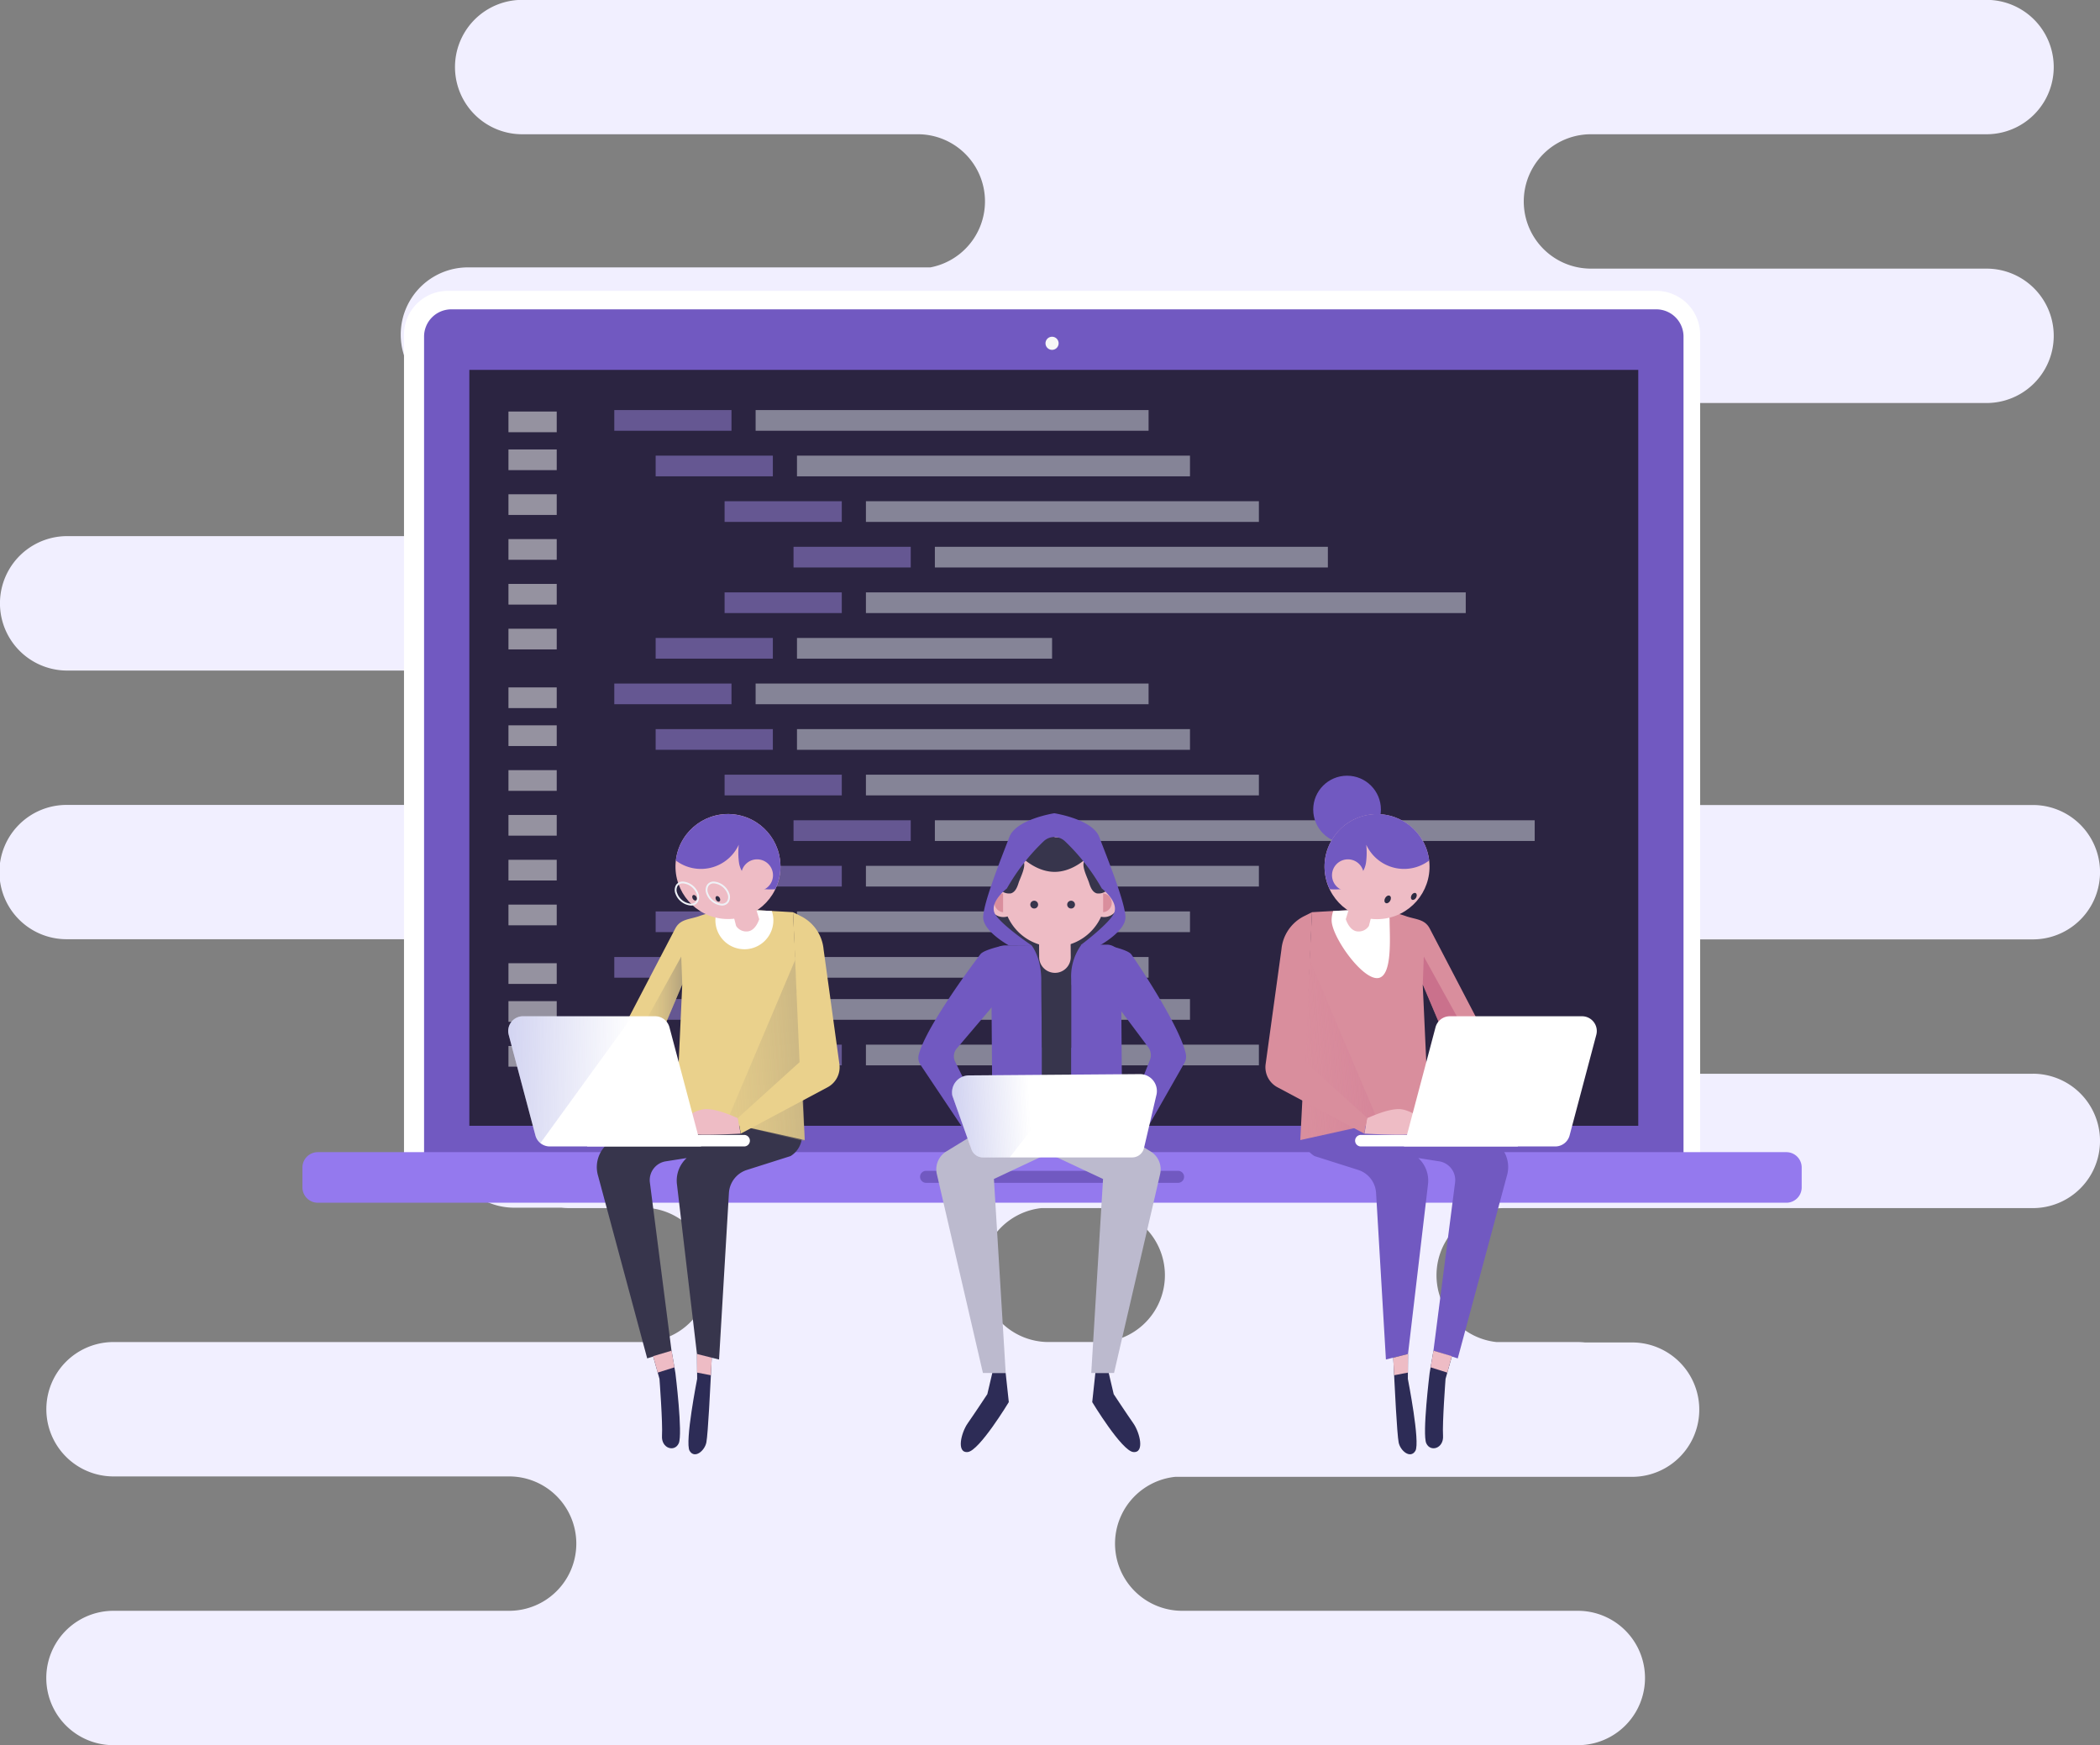 <svg xmlns="http://www.w3.org/2000/svg" xmlns:xlink="http://www.w3.org/1999/xlink" width="361.064" height="300" viewBox="0 0 361.064 300">
  <rect x="0" y="0" width="361.064" height="300" fill="#808080" stroke="none"/>
  <defs>
    <linearGradient id="linear-gradient" y1="0.5" x2="0.999" y2="0.5" gradientUnits="objectBoundingBox">
      <stop offset="0" stop-color="#ead18c" stop-opacity="0"/>
      <stop offset="1" stop-color="#524f63" stop-opacity="0.702"/>
    </linearGradient>
    <linearGradient id="linear-gradient-2" x1="-1.031" y1="0.826" x2="2.731" y2="0.211" xlink:href="#linear-gradient"/>
    <linearGradient id="linear-gradient-3" x1="0.998" y1="0.509" x2="-1.107" y2="0.46" gradientUnits="objectBoundingBox">
      <stop offset="0" stop-color="#484ec2" stop-opacity="0"/>
      <stop offset="1" stop-color="#444bcc" stop-opacity="0.502"/>
    </linearGradient>
    <linearGradient id="linear-gradient-4" x1="-2.486" y1="0.5" x2="-1.486" y2="0.5" gradientUnits="objectBoundingBox">
      <stop offset="0" stop-color="#d37897" stop-opacity="0"/>
      <stop offset="0.899" stop-color="#bc547c"/>
    </linearGradient>
    <linearGradient id="linear-gradient-5" x1="0.074" y1="0.826" x2="3.836" y2="0.211" xlink:href="#linear-gradient-4"/>
    <linearGradient id="linear-gradient-6" x1="-1.447" y1="0.509" x2="-3.552" y2="0.46" xlink:href="#linear-gradient-3"/>
    <linearGradient id="linear-gradient-7" x1="0.641" y1="0.493" x2="-0.625" y2="0.537" xlink:href="#linear-gradient-3"/>
  </defs>
  <g id="Group_1536" data-name="Group 1536" transform="translate(-822 -180)">
    <path id="Path_3046" data-name="Path 3046" d="M349.516,184.564H281.5a11.548,11.548,0,0,1,0-23.1h68.02a11.548,11.548,0,0,0,0-23.1H263.677c-.121,0-.232-.022-.353-.022H195.3a11.545,11.545,0,0,1-2.164-22.887h79.513a11.548,11.548,0,1,0,0-23.1H265.51a11.716,11.716,0,0,0-2.175-.21H248.4a11.547,11.547,0,0,1,2.175-22.887h90.984a11.548,11.548,0,0,0,0-23.1h-68.02a11.548,11.548,0,1,1,0-23.1h68.02a11.548,11.548,0,0,0,0-23.1H89.78a11.549,11.549,0,0,0,0,23.1H157.8a11.545,11.545,0,0,1,2.164,22.887H80.451a11.548,11.548,0,0,0,0,23.1h7.154a11.717,11.717,0,0,0,2.175.21h14.927a11.547,11.547,0,0,1-2.175,22.887H11.548a11.554,11.554,0,0,0,0,23.108h68.02a11.548,11.548,0,1,1,0,23.1H11.548a11.543,11.543,0,1,0,0,23.085H97.387c.121,0,.232.022.353.022h68.02a11.546,11.546,0,0,1,1.2,23.03H88.422a11.548,11.548,0,0,0,0,23.1h8.115a11.04,11.04,0,0,0,1.214.066h13.966a11.547,11.547,0,0,1-1.214,23.03H19.519a11.548,11.548,0,0,0,0,23.1h68.02a11.548,11.548,0,1,1,0,23.1H19.508a11.548,11.548,0,0,0,0,23.1H271.284a11.549,11.549,0,0,0,0-23.1h-68.02a11.546,11.546,0,0,1-1.2-23.03h78.552a11.548,11.548,0,0,0,0-23.1H272.5a11.044,11.044,0,0,0-1.214-.066H257.318a11.547,11.547,0,0,1,1.214-23.03h90.984a11.548,11.548,0,0,0,0-23.1ZM180.764,69.28a11.545,11.545,0,0,1,2.164,22.887h-10.6a11.545,11.545,0,0,1-2.164-22.887h10.6Zm-.464,161.4a11.546,11.546,0,0,1-1.2-23.03h9.638a11.546,11.546,0,0,1,1.2,23.03Z" transform="translate(822 180.02)" fill="#f1efff"/>
    <g id="Group_1535" data-name="Group 1535" transform="translate(118.699 23)">
      <path id="Path_2969" data-name="Path 2969" d="M262.307,47.41H54.529a7.539,7.539,0,0,0-7.539,7.539V198.037H269.845V54.955A7.544,7.544,0,0,0,262.307,47.41Z" transform="translate(725.771 159.59)" fill="#fff"/>
      <g id="Group_1502" data-name="Group 1502" transform="translate(776.214 210.177)">
        <path id="Path_2971" data-name="Path 2971" d="M264.205,52.77H56.972a4.684,4.684,0,0,0-4.652,4.713V199.976H268.863V57.483A4.685,4.685,0,0,0,264.205,52.77Z" transform="translate(-52.32 -52.77)" fill="#7159c1"/>
        <rect id="Rectangle_280" data-name="Rectangle 280" width="200.98" height="129.943" transform="translate(7.782 10.407)" fill="#2b2441"/>
      </g>
      <path id="Path_2972" data-name="Path 2972" d="M235.352,61.846a1.126,1.126,0,1,1-1.126-1.126A1.126,1.126,0,0,1,235.352,61.846Z" transform="translate(649.962 154.168)" fill="#f7f7f7"/>
      <g id="Group_1531" data-name="Group 1531" transform="translate(790.724 227.743)" opacity="0.5">
        <rect id="Rectangle_282" data-name="Rectangle 282" width="8.297" height="3.556" transform="translate(0 0)" fill="#fff"/>
        <rect id="Rectangle_283" data-name="Rectangle 283" width="8.297" height="3.556" transform="translate(0 6.519)" fill="#fff"/>
        <rect id="Rectangle_284" data-name="Rectangle 284" width="8.297" height="3.556" transform="translate(0 14.224)" fill="#fff"/>
        <rect id="Rectangle_285" data-name="Rectangle 285" width="8.297" height="3.556" transform="translate(0 21.929)" fill="#fff"/>
        <rect id="Rectangle_286" data-name="Rectangle 286" width="8.297" height="3.556" transform="translate(0 29.633)" fill="#fff"/>
        <rect id="Rectangle_287" data-name="Rectangle 287" width="8.297" height="3.556" transform="translate(0 37.338)" fill="#fff"/>
        <rect id="Rectangle_300" data-name="Rectangle 300" width="8.297" height="3.556" transform="translate(0 47.425)" fill="#fff"/>
        <rect id="Rectangle_301" data-name="Rectangle 301" width="8.297" height="3.556" transform="translate(0 53.945)" fill="#fff"/>
        <rect id="Rectangle_302" data-name="Rectangle 302" width="8.297" height="3.556" transform="translate(0 61.649)" fill="#fff"/>
        <rect id="Rectangle_303" data-name="Rectangle 303" width="8.297" height="3.556" transform="translate(0 69.354)" fill="#fff"/>
        <rect id="Rectangle_304" data-name="Rectangle 304" width="8.297" height="3.556" transform="translate(0 77.059)" fill="#fff"/>
        <rect id="Rectangle_305" data-name="Rectangle 305" width="8.297" height="3.556" transform="translate(0 84.764)" fill="#fff"/>
        <rect id="Rectangle_312" data-name="Rectangle 312" width="8.297" height="3.556" transform="translate(0 94.839)" fill="#fff"/>
        <rect id="Rectangle_313" data-name="Rectangle 313" width="8.297" height="3.556" transform="translate(0 101.358)" fill="#fff"/>
        <rect id="Rectangle_314" data-name="Rectangle 314" width="8.297" height="3.556" transform="translate(0 109.063)" fill="#fff"/>
      </g>
      <g id="Group_1533" data-name="Group 1533" transform="translate(808.919 227.492)">
        <rect id="Rectangle_281" data-name="Rectangle 281" width="20.151" height="3.556" transform="translate(0 0)" fill="#655792"/>
        <rect id="Rectangle_289" data-name="Rectangle 289" width="20.151" height="3.556" transform="translate(7.112 7.835)" fill="#655792"/>
        <rect id="Rectangle_291" data-name="Rectangle 291" width="20.151" height="3.556" transform="translate(18.965 15.67)" fill="#655792"/>
        <rect id="Rectangle_293" data-name="Rectangle 293" width="20.151" height="3.556" transform="translate(30.819 23.505)" fill="#655792"/>
        <rect id="Rectangle_295" data-name="Rectangle 295" width="20.151" height="3.556" transform="translate(18.965 31.341)" fill="#655792"/>
        <rect id="Rectangle_297" data-name="Rectangle 297" width="20.151" height="3.556" transform="translate(7.112 39.176)" fill="#655792"/>
        <rect id="Rectangle_299" data-name="Rectangle 299" width="20.151" height="3.556" transform="translate(0 47.011)" fill="#655792"/>
        <rect id="Rectangle_307" data-name="Rectangle 307" width="20.151" height="3.556" transform="translate(7.112 54.846)" fill="#655792"/>
        <rect id="Rectangle_309" data-name="Rectangle 309" width="20.151" height="3.556" transform="translate(18.965 62.681)" fill="#655792"/>
        <rect id="Rectangle_311" data-name="Rectangle 311" width="20.151" height="3.556" transform="translate(0 94.022)" fill="#655792"/>
        <rect id="Rectangle_316" data-name="Rectangle 316" width="20.151" height="3.556" transform="translate(7.112 101.254)" fill="#655792"/>
        <rect id="Rectangle_318" data-name="Rectangle 318" width="20.151" height="3.556" transform="translate(18.965 109.089)" fill="#655792"/>
        <rect id="Rectangle_320" data-name="Rectangle 320" width="20.151" height="3.556" transform="translate(30.819 70.516)" fill="#655792"/>
        <rect id="Rectangle_322" data-name="Rectangle 322" width="20.151" height="3.556" transform="translate(18.965 78.351)" fill="#655792"/>
        <rect id="Rectangle_324" data-name="Rectangle 324" width="20.151" height="3.556" transform="translate(7.112 86.186)" fill="#655792"/>
      </g>
      <g id="Group_1532" data-name="Group 1532" transform="translate(833.219 227.492)" opacity="0.5">
        <rect id="Rectangle_288" data-name="Rectangle 288" width="67.564" height="3.556" transform="translate(0 0)" fill="#e0e4ed"/>
        <rect id="Rectangle_290" data-name="Rectangle 290" width="67.57" height="3.556" transform="translate(7.112 7.835)" fill="#e0e4ed"/>
        <rect id="Rectangle_292" data-name="Rectangle 292" width="67.564" height="3.556" transform="translate(18.965 15.67)" fill="#e0e4ed"/>
        <rect id="Rectangle_294" data-name="Rectangle 294" width="67.57" height="3.556" transform="translate(30.819 23.505)" fill="#e0e4ed"/>
        <rect id="Rectangle_296" data-name="Rectangle 296" width="103.13" height="3.556" transform="translate(18.965 31.341)" fill="#e0e4ed"/>
        <rect id="Rectangle_298" data-name="Rectangle 298" width="43.857" height="3.556" transform="translate(7.112 39.176)" fill="#e0e4ed"/>
        <rect id="Rectangle_306" data-name="Rectangle 306" width="67.564" height="3.556" transform="translate(0 47.011)" fill="#e0e4ed"/>
        <rect id="Rectangle_308" data-name="Rectangle 308" width="67.57" height="3.556" transform="translate(7.112 54.846)" fill="#e0e4ed"/>
        <rect id="Rectangle_310" data-name="Rectangle 310" width="67.564" height="3.556" transform="translate(18.965 62.681)" fill="#e0e4ed"/>
        <rect id="Rectangle_315" data-name="Rectangle 315" width="67.564" height="3.556" transform="translate(0 94.022)" fill="#e0e4ed"/>
        <rect id="Rectangle_317" data-name="Rectangle 317" width="67.57" height="3.556" transform="translate(7.112 101.254)" fill="#e0e4ed"/>
        <rect id="Rectangle_319" data-name="Rectangle 319" width="67.564" height="3.556" transform="translate(18.965 109.089)" fill="#e0e4ed"/>
        <rect id="Rectangle_321" data-name="Rectangle 321" width="103.13" height="3.556" transform="translate(30.819 70.516)" fill="#e0e4ed"/>
        <rect id="Rectangle_323" data-name="Rectangle 323" width="67.564" height="3.556" transform="translate(18.965 78.351)" fill="#e0e4ed"/>
        <rect id="Rectangle_325" data-name="Rectangle 325" width="67.57" height="3.556" transform="translate(7.112 86.186)" fill="#e0e4ed"/>
      </g>
      <path id="Path_2970" data-name="Path 2970" d="M272.668,297.23H20.167a2.636,2.636,0,0,0-2.637,2.637v3.42a2.636,2.636,0,0,0,2.637,2.637h252.5a2.636,2.636,0,0,0,2.637-2.637v-3.42A2.636,2.636,0,0,0,272.668,297.23Z" transform="translate(737.771 57.83)" fill="#9479ee"/>
      <path id="Path_2973" data-name="Path 2973" d="M241.071,303.66h-43.33a1.031,1.031,0,0,0,0,2.063h43.33a1.031,1.031,0,0,0,0-2.063Z" transform="translate(664.785 54.609)" fill="#7159c1"/>
      <circle id="Ellipse_11" data-name="Ellipse 11" cx="5.82" cy="5.82" r="5.82" transform="translate(929.089 290.347)" fill="#7159c1"/>
      <g id="Group_1534" data-name="Group 1534" transform="translate(790.679 295.598)">
        <g id="Group_1522" data-name="Group 1522" transform="translate(0 0)">
          <path id="Path_2974" data-name="Path 2974" d="M130.36,355.147l.03,4.273s-.539,2.732-.972,5.648-.753,6.01-.326,6.727c.865,1.44,2.59,0,2.88-1.44s.717-10.36.717-10.36l.29-5.755Z" transform="translate(-97.902 -260.99)" fill="#2d2c56"/>
          <path id="Path_2975" data-name="Path 2975" d="M121.678,354.81l.658,3.835s1.3,10.508.575,12.09-3.023.865-2.88-1.3-.433-9.785-.433-9.785l-1.3-4.605Z" transform="translate(-93.589 -261.222)" fill="#2d2c56"/>
          <g id="Group_1520" data-name="Group 1520" transform="translate(15.057 0)">
            <path id="Path_2976" data-name="Path 2976" d="M116.943,275.736l.314,4.73-12.185,5.879a5.261,5.261,0,0,0-2.537,6.152l8.44,31.364,4.178-1.328-3.71-28.851a3.269,3.269,0,0,1,2.732-3.7l4.338-.682,4.623-4.712-5.34,4.795a5.262,5.262,0,0,0-1.7,4.611l3.432,29.112,3.8.948,1.7-28.667a4.43,4.43,0,0,1,3.082-3.923l7.509-2.382a4.117,4.117,0,0,0,1.974-3.414l-.314-10.093Z" transform="translate(-102.132 -228.945)" fill="#37354c"/>
            <path id="Path_2977" data-name="Path 2977" d="M137.932,266.457l-2.009-39.169s-8.333-.5-10.81-.5a22.281,22.281,0,0,0-5.476,1.227c-1.713.551-3.135.5-3.965,2.092L102.01,256.293l8.392.8,2.8-3.2-1.422-2.157,5.1-12.037-1,21.858Z" transform="translate(-102.01 -209.075)" fill="#ead18c"/>
            <path id="Path_2978" data-name="Path 2978" d="M120.576,240.51l-9.056,16.358,2.821,3.3a4.959,4.959,0,0,0,2.234-.124l.5-.575-1.422-2.157,5.1-12.037Z" transform="translate(-105.884 -214.664)" opacity="0.5" fill="url(#linear-gradient)"/>
            <path id="Path_2979" data-name="Path 2979" d="M141.7,233.655a4.988,4.988,0,0,0,4.984-4.984,4.917,4.917,0,0,0-.267-1.594c-2.566-.136-5.784-.3-7.171-.3a11.234,11.234,0,0,0-2.282.332,4.987,4.987,0,0,0,4.735,6.543Z" transform="translate(-116.148 -209.071)" fill="#fff"/>
            <path id="Path_2980" data-name="Path 2980" d="M152.332,239.04l1.025,32.626-13.477-3.23Z" transform="translate(-117.436 -214.065)" fill="url(#linear-gradient-2)"/>
            <path id="Path_2981" data-name="Path 2981" d="M139.57,218.385c.231.468,1.867,6.893,1.867,6.893a2.084,2.084,0,0,0,1.985.936c1.4-.119,1.985-2.1,1.985-2.1l-2.454-8.06Z" transform="translate(-117.309 -204.701)" fill="#eebcc5"/>
            <path id="Path_2982" data-name="Path 2982" d="M143.142,207.8c0,4.427-4.7,9.323-9.127,9.323s-6.9-4.9-6.9-9.323a8.016,8.016,0,0,1,16.032,0Z" transform="translate(-112.234 -198.077)" fill="#eebcc5"/>
            <circle id="Ellipse_9" data-name="Ellipse 9" cx="9.026" cy="9.026" r="9.026" transform="translate(12.371 17.818) rotate(-80.741)" fill="#eebcc5"/>
            <g id="Group_1518" data-name="Group 1518" transform="translate(13.578 12.944)">
              <path id="Path_2983" data-name="Path 2983" d="M127.688,222.865a3.092,3.092,0,0,1-2.637-2.009,1.715,1.715,0,0,1,.119-1.565,1.366,1.366,0,0,1,1.162-.551,3.092,3.092,0,0,1,2.637,2.009,1.7,1.7,0,0,1-.119,1.559A1.356,1.356,0,0,1,127.688,222.865Zm-1.357-3.811a1.056,1.056,0,0,0-.907.421,1.385,1.385,0,0,0-.077,1.274,2.765,2.765,0,0,0,2.341,1.8,1.056,1.056,0,0,0,.907-.421,1.385,1.385,0,0,0,.077-1.274A2.756,2.756,0,0,0,126.331,219.054Z" transform="translate(-124.921 -218.74)" fill="#eff2f7"/>
            </g>
            <g id="Group_1519" data-name="Group 1519" transform="translate(18.895 12.944)">
              <path id="Path_2984" data-name="Path 2984" d="M136.658,222.865a3.092,3.092,0,0,1-2.637-2.009,1.715,1.715,0,0,1,.119-1.565,1.366,1.366,0,0,1,1.162-.551,3.092,3.092,0,0,1,2.637,2.009,1.7,1.7,0,0,1-.118,1.559A1.355,1.355,0,0,1,136.658,222.865Zm-1.357-3.811a1.056,1.056,0,0,0-.907.421,1.385,1.385,0,0,0-.077,1.274,2.765,2.765,0,0,0,2.341,1.8,1.056,1.056,0,0,0,.907-.421,1.385,1.385,0,0,0,.077-1.274A2.756,2.756,0,0,0,135.3,219.054Z" transform="translate(-133.891 -218.74)" fill="#eff2f7"/>
            </g>
            <path id="Path_2985" data-name="Path 2985" d="M130.7,222.929c.142.249.124.533-.047.628s-.427-.024-.569-.273-.124-.533.047-.628S130.553,222.68,130.7,222.929Z" transform="translate(-113.407 -207.377)" fill="#2d2b42"/>
            <path id="Path_2986" data-name="Path 2986" d="M137.461,223.249c.142.249.124.533-.047.628s-.427-.024-.569-.273-.124-.533.047-.628S137.319,223,137.461,223.249Z" transform="translate(-116.16 -207.508)" fill="#2d2b42"/>
          </g>
          <path id="Path_2987" data-name="Path 2987" d="M136.256,286.293c-.35-.119-3.313-1.553-5.417-1.553s-4.676,2.223-4.676,2.223-.35,1.168,1.049.936-.2.883-.2.883a12.361,12.361,0,0,0,1.713.284c1.636.231,8.013-.107,8.013-.107Z" transform="translate(-96.776 -232.68)" fill="#eebcc5"/>
          <path id="Path_2988" data-name="Path 2988" d="M152.721,227.63l1.126,25.781-10.6,9.583.5,2.691,14.923-7.965a3.9,3.9,0,0,0,2.027-3.977l-2.72-19.724a7.1,7.1,0,0,0-3.929-5.719Z" transform="translate(-103.752 -209.417)" fill="#ead18c"/>
          <g id="Group_1521" data-name="Group 1521" transform="translate(0 36.087)">
            <path id="Path_2989" data-name="Path 2989" d="M126.5,294.21H99.51V292.23H126.5a.992.992,0,0,1,.99.99h0A.984.984,0,0,1,126.5,294.21Z" transform="translate(-85.935 -271.819)" fill="#fff"/>
            <path id="Path_2990" data-name="Path 2990" d="M109.768,280.189H83.738a2.543,2.543,0,0,1-2.454-1.885L76.691,261a2.538,2.538,0,0,1,2.454-3.189h22.729a2.543,2.543,0,0,1,2.454,1.885Z" transform="translate(-76.605 -257.798)" fill="#fff"/>
            <path id="Path_2991" data-name="Path 2991" d="M79.145,257.8a2.538,2.538,0,0,0-2.454,3.189l4.593,17.306a2.531,2.531,0,0,0,.859,1.316L97.968,257.79H79.145Z" transform="translate(-76.605 -257.79)" fill="url(#linear-gradient-3)"/>
          </g>
          <path id="Path_2993" data-name="Path 2993" d="M134.2,199.17a9.029,9.029,0,0,0-8.961,7.983,7.163,7.163,0,0,0,10.816-2.714,12.687,12.687,0,0,0,.03,3,4.245,4.245,0,0,0,1.369,2.608,4.59,4.59,0,0,1,.492-2.033,1.565,1.565,0,0,1,1.784-.765,1.46,1.46,0,0,1,.842,1.174,2.958,2.958,0,0,1-.243,1.476,6.421,6.421,0,0,1-1.256,2,13.091,13.091,0,0,0,3.26.19,9.016,9.016,0,0,0-8.131-12.92Z" transform="translate(-96.415 -197.825)" fill="#7159c1"/>
          <path id="Path_2994" data-name="Path 2994" d="M149.664,215.032a2.732,2.732,0,1,1-2.732-2.732A2.733,2.733,0,0,1,149.664,215.032Z" transform="translate(-104.138 -203.173)" fill="#eebcc5"/>
          <path id="Path_2995" data-name="Path 2995" d="M121.817,354.81l.492,2.863-2.874.907-.794-2.827Z" transform="translate(-93.727 -261.222)" fill="#eebcc5"/>
          <path id="Path_2996" data-name="Path 2996" d="M131.394,358.97l2.371.456.148-3.017-2.543-.64Z" transform="translate(-98.912 -261.613)" fill="#eebcc5"/>
        </g>
        <g id="Group_1525" data-name="Group 1525" transform="translate(130.184 0.024)">
          <path id="Path_2997" data-name="Path 2997" d="M336.2,355.147l-.03,4.273s.539,2.732.972,5.648.753,6.01.326,6.727c-.865,1.44-2.59,0-2.88-1.44s-.717-10.36-.717-10.36l-.29-5.755Z" transform="translate(-311.673 -261.014)" fill="#2d2c56"/>
          <path id="Path_2998" data-name="Path 2998" d="M344.382,354.81l-.658,3.835s-1.3,10.508-.575,12.09,3.023.865,2.88-1.3.433-9.785.433-9.785l1.3-4.605Z" transform="translate(-315.482 -261.246)" fill="#2d2c56"/>
          <g id="Group_1523" data-name="Group 1523" transform="translate(6.005 0)">
            <path id="Path_2999" data-name="Path 2999" d="M328.179,275.736l-.314,4.73,12.185,5.879a5.25,5.25,0,0,1,2.531,6.152l-8.44,31.364-4.178-1.328,3.71-28.851a3.269,3.269,0,0,0-2.732-3.7L326.6,289.3l-4.623-4.712,5.34,4.795a5.262,5.262,0,0,1,1.7,4.611L325.589,323.1l-3.8.948-1.695-28.667a4.43,4.43,0,0,0-3.082-3.923l-7.509-2.382a4.117,4.117,0,0,1-1.974-3.414l.314-10.093Z" transform="translate(-307.068 -228.969)" fill="#7159c1"/>
            <path id="Path_3000" data-name="Path 3000" d="M306.75,266.457l2.009-39.169s8.333-.5,10.81-.5a22.281,22.281,0,0,1,5.476,1.227c1.713.551,3.135.5,3.965,2.092l13.661,26.184-8.392.8-2.8-3.2,1.422-2.157L327.8,239.7l1,21.858Z" transform="translate(-306.75 -209.099)" fill="#d98e9d"/>
            <path id="Path_3001" data-name="Path 3001" d="M342.454,240.51l9.056,16.358-2.821,3.3a4.959,4.959,0,0,1-2.234-.124l-.5-.575,1.422-2.157-5.1-12.037Z" transform="translate(-321.219 -214.688)" opacity="0.5" fill="url(#linear-gradient-4)"/>
            <path id="Path_3002" data-name="Path 3002" d="M323.64,238.62c-2.75,0-7.8-7.189-7.8-9.939a4.917,4.917,0,0,1,.267-1.594c2.566-.136,5.784-.3,7.171-.3a11.232,11.232,0,0,1,2.282.332,5.02,5.02,0,0,1,.249,1.559C325.809,231.431,326.39,238.62,323.64,238.62Z" transform="translate(-310.453 -209.099)" fill="#fff"/>
            <path id="Path_3003" data-name="Path 3003" d="M307.775,239.04l-1.025,32.626,13.477-3.23Z" transform="translate(-306.75 -214.089)" fill="url(#linear-gradient-5)"/>
            <path id="Path_3004" data-name="Path 3004" d="M325.788,218.385c-.231.468-1.867,6.893-1.867,6.893a2.084,2.084,0,0,1-1.985.936c-1.4-.119-1.985-2.1-1.985-2.1l2.454-8.06Z" transform="translate(-312.127 -204.725)" fill="#eebcc5"/>
            <path id="Path_3005" data-name="Path 3005" d="M315.21,207.8c0,4.427,4.7,9.323,9.127,9.323s6.9-4.9,6.9-9.323a8.016,8.016,0,0,0-16.032,0Z" transform="translate(-310.196 -198.101)" fill="#eebcc5"/>
            <circle id="Ellipse_10" data-name="Ellipse 10" cx="9.026" cy="9.026" r="9.026" transform="translate(2.833 2.905) rotate(-9.259)" fill="#eebcc5"/>
            <path id="Path_3006" data-name="Path 3006" d="M338.958,222.408c-.178.314-.154.664.059.788s.533-.03.711-.338.154-.664-.059-.788S339.136,222.1,338.958,222.408Z" transform="translate(-319.821 -207.159)" fill="#2d2b42"/>
            <path id="Path_3007" data-name="Path 3007" d="M331.291,223.211c-.2.344-.166.729.071.865s.587-.03.782-.373.166-.729-.071-.865S331.487,222.867,331.291,223.211Z" transform="translate(-316.694 -207.47)" fill="#2d2b42"/>
          </g>
          <path id="Path_3008" data-name="Path 3008" d="M325.826,286.293c.35-.119,3.313-1.553,5.417-1.553s4.676,2.223,4.676,2.223.35,1.168-1.049.936.2.883.2.883a12.363,12.363,0,0,1-1.713.284c-1.636.231-8.013-.107-8.013-.107Z" transform="translate(-308.317 -232.704)" fill="#eebcc5"/>
          <path id="Path_3009" data-name="Path 3009" d="M304.638,227.63l-1.126,25.781,10.6,9.583-.5,2.691-14.923-7.965a3.9,3.9,0,0,1-2.027-3.977l2.72-19.724A7.1,7.1,0,0,1,303.3,228.3Z" transform="translate(-296.617 -209.441)" fill="#d98e9d"/>
          <g id="Group_1524" data-name="Group 1524" transform="translate(15.429 36.064)">
            <path id="Path_3010" data-name="Path 3010" d="M323.64,294.21h26.99V292.23H323.64a.992.992,0,0,0-.99.99h0A.988.988,0,0,0,323.64,294.21Z" transform="translate(-322.65 -271.819)" fill="#fff"/>
            <path id="Path_3011" data-name="Path 3011" d="M336.81,280.189h26.03a2.543,2.543,0,0,0,2.454-1.885L369.887,261a2.538,2.538,0,0,0-2.454-3.189H344.7a2.543,2.543,0,0,0-2.454,1.885Z" transform="translate(-328.418 -257.798)" fill="#fff"/>
            <path id="Path_3012" data-name="Path 3012" d="M375.543,257.8A2.538,2.538,0,0,1,378,260.985L373.4,278.29a2.531,2.531,0,0,1-.859,1.316L356.72,257.79h18.823Z" transform="translate(-336.528 -257.79)" fill="url(#linear-gradient-6)"/>
          </g>
          <path id="Path_3014" data-name="Path 3014" d="M322.81,199.17a9.029,9.029,0,0,1,8.961,7.983,7.163,7.163,0,0,1-10.816-2.714,12.682,12.682,0,0,1-.03,3,4.245,4.245,0,0,1-1.369,2.608,4.59,4.59,0,0,0-.492-2.033,1.565,1.565,0,0,0-1.784-.765,1.46,1.46,0,0,0-.842,1.174,2.956,2.956,0,0,0,.243,1.476,6.422,6.422,0,0,0,1.256,2,13.09,13.09,0,0,1-3.26.19,9.016,9.016,0,0,1,8.131-12.92Z" transform="translate(-303.612 -197.849)" fill="#7159c1"/>
          <path id="Path_3015" data-name="Path 3015" d="M315.95,215.032a2.732,2.732,0,1,0,2.732-2.732A2.733,2.733,0,0,0,315.95,215.032Z" transform="translate(-304.492 -203.197)" fill="#eebcc5"/>
          <path id="Path_3016" data-name="Path 3016" d="M345.042,354.81l-.492,2.863,2.869.907.794-2.827Z" transform="translate(-316.142 -261.246)" fill="#eebcc5"/>
          <path id="Path_3017" data-name="Path 3017" d="M336.235,358.97l-2.371.456-.154-3.017,2.543-.64Z" transform="translate(-311.726 -261.637)" fill="#eebcc5"/>
        </g>
        <g id="Group_1527" data-name="Group 1527" transform="translate(70.516 1.203)">
          <path id="Path_3018" data-name="Path 3018" d="M222.76,201.38l-3.2,3.929-1.6,3.349-1.47,4.208a31.949,31.949,0,0,0-2.454,2.454c.142.036-.148,2.946.142,3.384s3.212,3.929,3.212,3.929a20.755,20.755,0,0,0,3.953,2.086c1.126.243,6.8,2.714,6.8,2.714l3.491-3.349-1.31-1.748s3.639-2.181,4.078-2.471,2.181-2.039,2.181-2.039a15.44,15.44,0,0,0-.326-2.507c-.255-.984-2-5.784-2-5.784s-2.329-3.349-2.62-3.929-1.6-2.471-1.6-2.471Z" transform="translate(-201.865 -199.928)" fill="#37354c"/>
          <path id="Path_3019" data-name="Path 3019" d="M237.12,262.128l-22.308.172-.172-22.687a2.419,2.419,0,0,1,2.406-2.442l17.46-.13a2.419,2.419,0,0,1,2.442,2.406Z" transform="translate(-202.113 -214.453)" fill="#7159c1"/>
          <path id="Path_3020" data-name="Path 3020" d="M226.33,236.35s1.683,1.944,1.683,6.016.136,11.569.136,11.569l5.008.024V242.17a9.217,9.217,0,0,1,2.78-7.1l-5.453.136Z" transform="translate(-206.875 -213.651)" fill="#37354c"/>
          <path id="Path_3021" data-name="Path 3021" d="M231.253,237.416h0a2.719,2.719,0,0,1-2.738-2.7l-.065-8.256a.364.364,0,0,1,.362-.367l4.7-.036a.364.364,0,0,1,.367.362l.065,8.256A2.71,2.71,0,0,1,231.253,237.416Z" transform="translate(-207.739 -209.981)" fill="#eebcc5"/>
          <path id="Path_3022" data-name="Path 3022" d="M235.974,214.522c0-.095.006-.184.006-.279a9.564,9.564,0,0,0-.3-2.377v-1.055a9.438,9.438,0,0,0-9.412-9.412h0a9.438,9.438,0,0,0-9.412,9.412v3.7h19.114Z" transform="translate(-203.018 -199.936)" fill="#9b5342"/>
          <path id="Path_3023" data-name="Path 3023" d="M235.465,212.519v-.907a8.706,8.706,0,0,0-8.683-8.683h0a8.706,8.706,0,0,0-8.683,8.683v3.556a3.36,3.36,0,0,0,.077.693,8.819,8.819,0,1,0,17.288-3.343Z" transform="translate(-203.523 -200.559)" fill="#eebcc5"/>
          <path id="Path_3024" data-name="Path 3024" d="M227.329,224.97a.67.67,0,1,1-.67-.67A.669.669,0,0,1,227.329,224.97Z" transform="translate(-206.737 -209.264)" fill="#37354c"/>
          <path id="Path_3025" data-name="Path 3025" d="M238.029,224.97a.67.67,0,1,1-.67-.67A.669.669,0,0,1,238.029,224.97Z" transform="translate(-211.095 -209.264)" fill="#37354c"/>
          <path id="Path_3026" data-name="Path 3026" d="M218.957,223.214a2.454,2.454,0,1,1-2.454-2.454A2.451,2.451,0,0,1,218.957,223.214Z" transform="translate(-201.873 -207.822)" fill="#eebcc5"/>
          <path id="Path_3027" data-name="Path 3027" d="M248.167,223.214a2.454,2.454,0,1,1-2.454-2.454A2.451,2.451,0,0,1,248.167,223.214Z" transform="translate(-213.771 -207.822)" fill="#eebcc5"/>
          <path id="Path_3028" data-name="Path 3028" d="M219.556,292.269,208.621,297.4l2.027,33.349H206.73l-7.924-34.2a3.6,3.6,0,0,1,1.63-3.882l10.348-6.341Z" transform="translate(-195.626 -234.531)" fill="#bcbace"/>
          <path id="Path_3029" data-name="Path 3029" d="M217.076,222.18a1.618,1.618,0,0,0,0,3.224Z" transform="translate(-202.504 -208.4)" fill="#d98e9d"/>
          <path id="Path_3030" data-name="Path 3030" d="M247.12,222.18a1.618,1.618,0,0,1,0,3.224Z" transform="translate(-215.343 -208.4)" fill="#d98e9d"/>
          <rect id="Rectangle_332" data-name="Rectangle 332" width="5.044" height="26.878" transform="translate(21.227 29.521)" fill="#37354c"/>
          <path id="Path_3031" data-name="Path 3031" d="M242.372,216.212c.231.747.575,1.6,1.328,1.808a2.159,2.159,0,0,0,1.719-.5,1.255,1.255,0,0,0,.616-.77,1.324,1.324,0,0,0-.231-.8,14.153,14.153,0,0,0-1.784-2.756c-.646-.729-1.814-1.908-2.5-.664C241.051,213.385,242.112,215.365,242.372,216.212Z" transform="translate(-213.014 -204.246)" fill="#37354c"/>
          <path id="Path_3032" data-name="Path 3032" d="M235.179,207.1a11.445,11.445,0,0,0-6.851-2.276l.1-1.553c-2.549,0-5.014,2.394-6.928,3.811,1.671,1.9,4.119,3.692,6.845,3.692S233.507,208.989,235.179,207.1Z" transform="translate(-204.908 -200.698)" fill="#37354c"/>
          <path id="Path_3033" data-name="Path 3033" d="M193.851,257.806a2.076,2.076,0,0,1-.284-1.659c1.256-5.02,10.229-16.832,10.627-17.33.593-.747,3.663-1.416,3.663-1.416l.356,8.108-8.108,9.536a2.064,2.064,0,0,0-.279,2.246l6.4,13.021-3.378.942Z" transform="translate(-193.504 -214.6)" fill="#7159c1"/>
          <path id="Path_3034" data-name="Path 3034" d="M237.411,286.33l10.348,6.341a3.6,3.6,0,0,1,1.63,3.882l-7.924,34.2h-3.918l2.027-33.349-10.935-5.132Z" transform="translate(-207.816 -234.531)" fill="#bcbace"/>
          <path id="Path_3035" data-name="Path 3035" d="M261.625,257.543a2.182,2.182,0,0,0,.261-1.5c-.984-4.907-9.015-16.719-9.418-17.217-.593-.747-3.663-1.416-3.663-1.416l-.356,8.108,6.97,9.311a2.245,2.245,0,0,1,.29,2.169l-5.281,13.323,3.378.942Z" transform="translate(-215.885 -214.604)" fill="#7159c1"/>
          <path id="Path_3036" data-name="Path 3036" d="M220.068,216.212c-.231.747-.575,1.6-1.328,1.808a2.159,2.159,0,0,1-1.719-.5,1.254,1.254,0,0,1-.616-.77,1.324,1.324,0,0,1,.231-.8,14.153,14.153,0,0,1,1.784-2.756c.646-.729,1.814-1.908,2.5-.664C221.4,213.385,220.334,215.365,220.068,216.212Z" transform="translate(-202.829 -204.246)" fill="#37354c"/>
          <path id="Path_3037" data-name="Path 3037" d="M213.664,291.2a2.827,2.827,0,1,1-2.827-2.827A2.83,2.83,0,0,1,213.664,291.2Z" transform="translate(-199.413 -235.362)" fill="#eebcc5"/>
          <path id="Path_3038" data-name="Path 3038" d="M232.27,203c-1.156-3.034-7.639-4.06-7.722-4.072h0c-.083.012-6.567,1.037-7.722,4.072-1.162,3.058-4.647,11.646-4.5,13.969s4.368,4.658,4.368,4.658h3.929s-5.82-3.929-6.4-5.678,1.6-3.639,2.169-4.089a35.135,35.135,0,0,1,6.359-8.143,2.662,2.662,0,0,1,3.6,0,35.135,35.135,0,0,1,6.359,8.143c.569.45,2.75,2.347,2.169,4.089s-5.8,5.648-5.8,5.648l3.325.03s4.22-2.329,4.368-4.658S233.438,206.06,232.27,203Z" transform="translate(-201.169 -198.93)" fill="#7159c1"/>
          <path id="Path_3039" data-name="Path 3039" d="M255.279,291.939a2.826,2.826,0,1,0-2.993,2.649A2.83,2.83,0,0,0,255.279,291.939Z" transform="translate(-216.366 -235.594)" fill="#eebcc5"/>
          <path id="Path_3042" data-name="Path 3042" d="M213.537,361.29l.539,5s-5.061,8.38-7.059,8.582-1.138-3.331,0-4.949,3.366-5,3.366-5l.853-3.627Z" transform="translate(-198.521 -265.064)" fill="#2d2c56"/>
          <path id="Path_3043" data-name="Path 3043" d="M244.489,361.29l-.539,5s5.061,8.38,7.059,8.582,1.138-3.331,0-4.949-3.366-5-3.366-5l-.853-3.627Z" transform="translate(-214.052 -265.064)" fill="#2d2c56"/>
          <g id="Group_1526" data-name="Group 1526" transform="translate(5.786 44.841)">
            <path id="Path_3044" data-name="Path 3044" d="M208.583,288.915h25.663a2.092,2.092,0,0,0,2.039-1.618l2.169-9.275a2.914,2.914,0,0,0-2.892-3.432l-29.39.225a2.917,2.917,0,0,0-2.839,3.479l3.283,9.234A2.088,2.088,0,0,0,208.583,288.915Z" transform="translate(-203.271 -274.59)" fill="#fff"/>
            <path id="Path_3045" data-name="Path 3045" d="M224.273,274.73l-18.112.136a2.917,2.917,0,0,0-2.839,3.479l3.283,9.234a2.091,2.091,0,0,0,1.974,1.393h4.605Z" transform="translate(-203.267 -274.647)" fill="url(#linear-gradient-7)"/>
          </g>
        </g>
      </g>
    </g>
  </g>
</svg>
